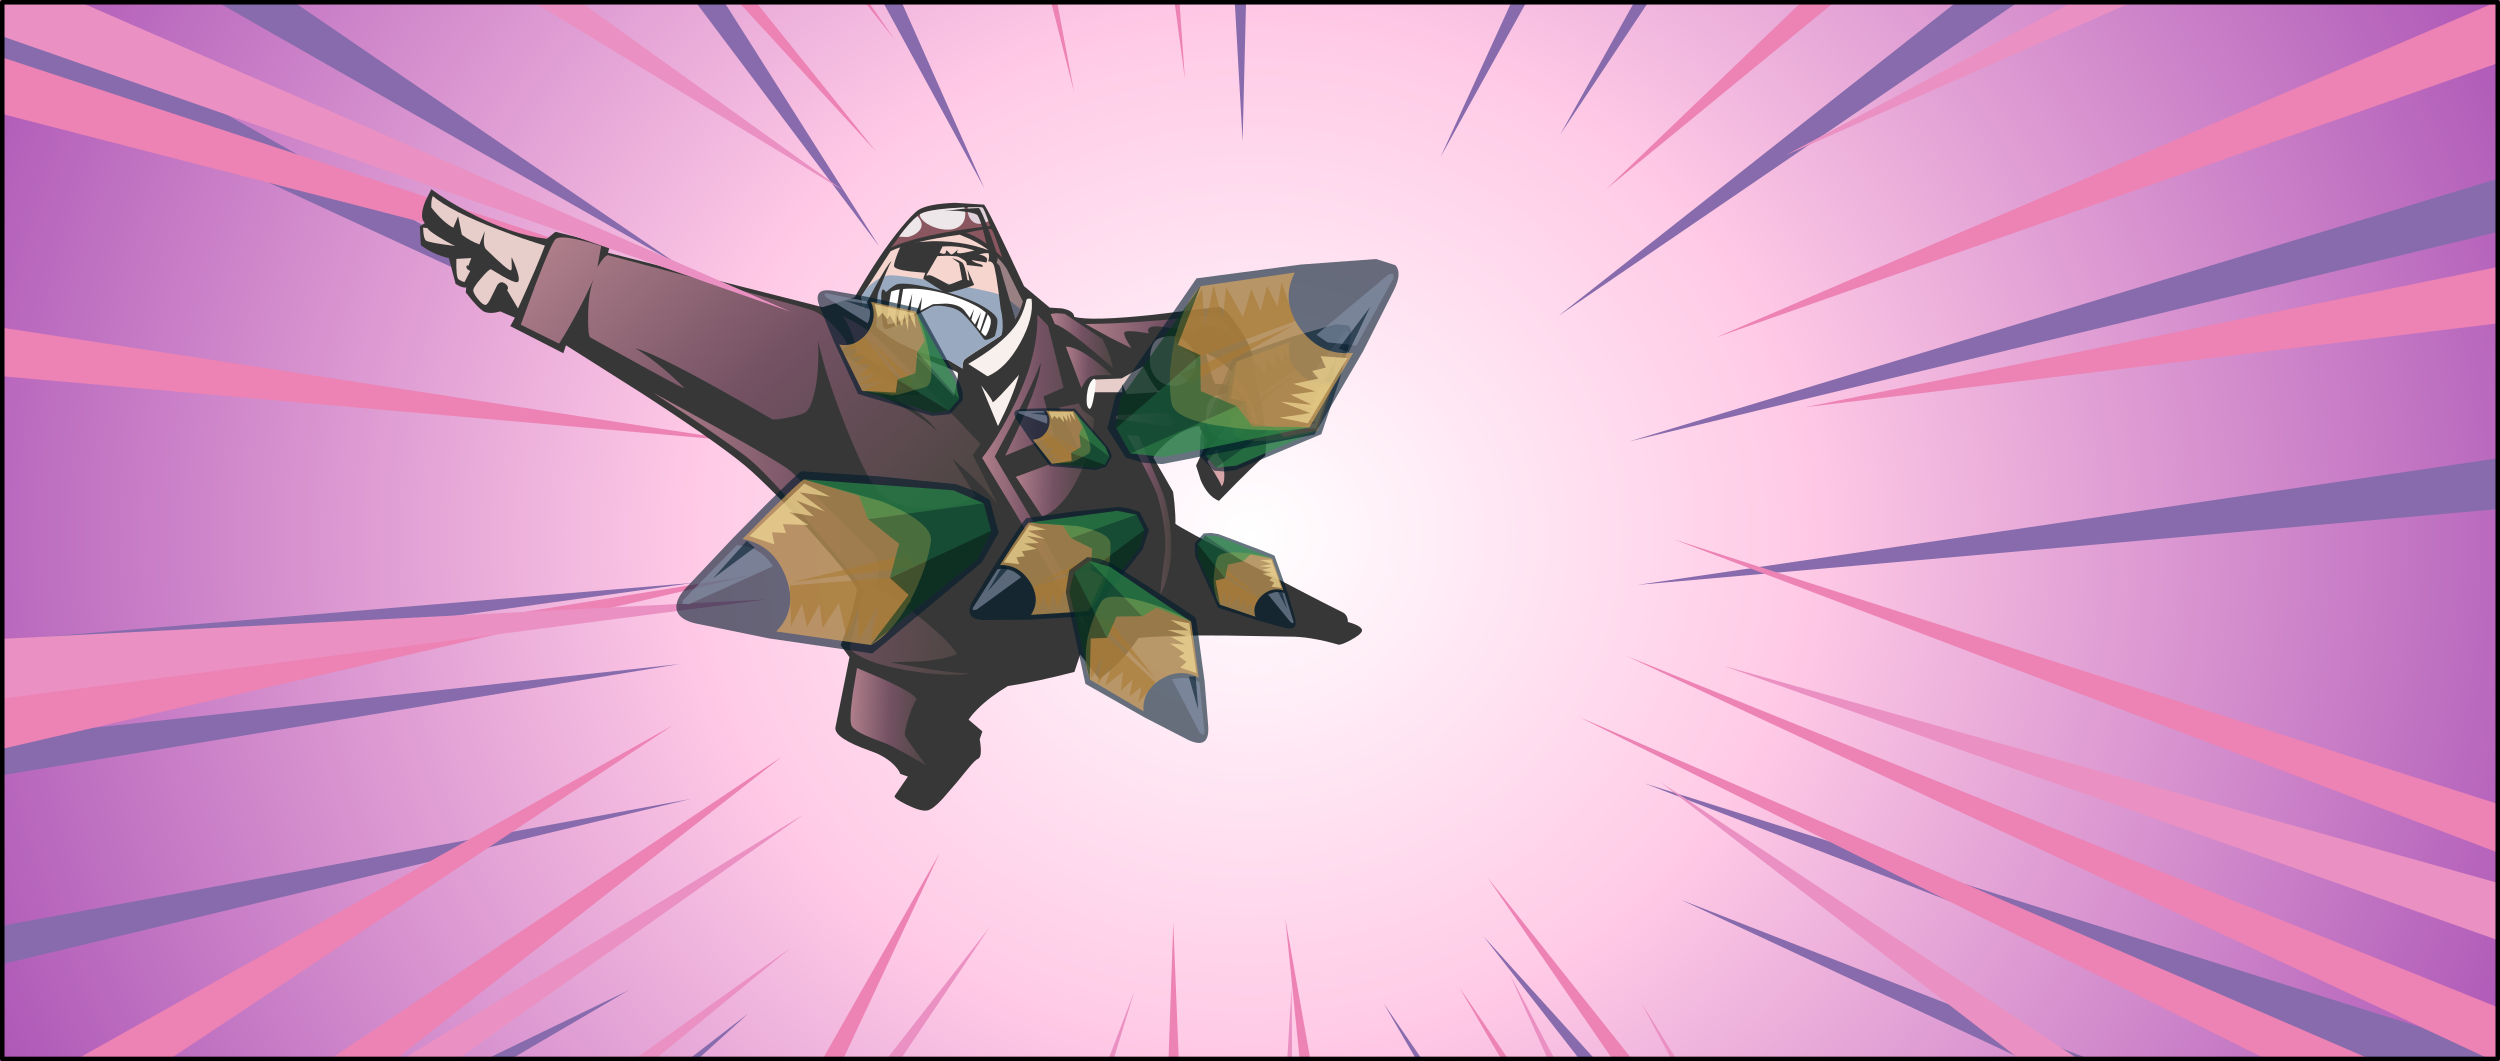<?xml version="1.0" encoding="UTF-8" standalone="no"?>
<svg xmlns:xlink="http://www.w3.org/1999/xlink" height="236.0px" width="556.0px" xmlns="http://www.w3.org/2000/svg">
  <rect width="100%" height="100%" fill="#333333" stroke="none"/>
  <g transform="matrix(1.0, 0.0, 0.0, 1.0, 0.0, 0.0)">
    <use height="240.15" transform="matrix(1.0, 0.0, 0.0, 1.0, -1.0, -1.0)" width="558.0" xlink:href="#shape0"/>
    <use height="365.65" transform="matrix(1.506, -0.14, 0.14, 1.506, -145.175, -109.967)" width="486.85" xlink:href="#shape1"/>
    <use height="360.55" transform="matrix(1.407, 0.556, -0.556, 1.407, 84.359, -260.998)" width="436.65" xlink:href="#shape2"/>
    <use height="333.55" transform="matrix(0.406, 0.014, -0.014, 0.406, 93.7, 40.85)" width="523.15" xlink:href="#shape3"/>
    <use height="282.25" transform="matrix(0.406, 0.014, -0.014, 0.406, 116.5, 52.5)" width="395.55" xlink:href="#shape4"/>
    <use height="387.15" transform="matrix(0.0, 1.663, -1.663, 0.0, 608.559, -278.196)" width="447.6" xlink:href="#shape5"/>
    <use height="39.65" transform="matrix(1.742, 0.069, -0.069, 1.742, 218.3, 68.7)" width="47.25" xlink:href="#shape6"/>
    <use height="39.65" transform="matrix(2.834, 0.71, -0.71, 2.834, 177.9, 25.05)" width="47.25" xlink:href="#shape6"/>
    <use height="97.35" transform="matrix(1.786, 0.0, 0.0, 2.414, -0.997, 0.017)" width="311.35" xlink:href="#sprite0"/>
    <use height="236.0" transform="matrix(1.0, 0.0, 0.0, 1.0, 0.0, 0.0)" width="556.0" xlink:href="#shape8"/>
  </g>
  <defs>
    <g id="shape0" transform="matrix(1.0, 0.0, 0.0, 1.0, 1.0, 1.0)">
      <path d="M557.0 239.15 L-1.0 239.15 -1.0 -1.0 557.0 -1.0 557.0 239.15" fill="url(#gradient0)" fill-rule="evenodd" stroke="none"/>
    </g>
    <radialGradient cx="0" cy="0" gradientTransform="matrix(0.376, 0.0, 0.0, 0.347, 278.0, 119.1)" gradientUnits="userSpaceOnUse" id="gradient0" r="819.2" spreadMethod="pad">
      <stop offset="0.0" stop-color="#ffffff"/>
      <stop offset="0.4" stop-color="#ffcae6"/>
      <stop offset="1.0" stop-color="#ac56b6"/>
    </radialGradient>
    <g id="shape1" transform="matrix(1.0, 0.0, 0.0, 1.0, 91.85, 36.0)">
      <path d="M67.45 -14.15 L122.35 93.3 60.15 -7.8 67.45 -14.15 M100.0 -28.0 L138.55 86.25 91.45 -23.35 100.0 -28.0 M191.0 -36.0 L177.0 82.9 181.3 -35.4 191.0 -36.0 M277.15 -16.8 L205.75 87.9 268.2 -20.7 277.15 -16.8 M303.0 -12.0 L223.6 86.2 294.6 -17.0 303.0 -12.0 M343.0 45.0 L220.85 112.75 336.35 37.9 343.0 45.0 M392.85 108.4 L229.45 132.1 388.45 99.7 392.85 108.4 M395.0 154.0 L228.8 153.2 393.3 144.4 395.0 154.0 M362.75 249.75 L227.1 182.35 365.6 240.45 362.75 249.75 M361.0 276.0 L230.85 199.9 364.95 267.1 361.0 276.0 M92.8 93.35 L-4.05 25.55 0.7 17.0 92.8 93.35 M61.85 312.9 L117.6 219.2 71.0 316.0 61.85 312.9 M272.2 312.95 L201.45 202.55 279.0 306.0 272.2 312.95 M249.1 324.25 L241.0 329.65 185.9 211.0 249.1 324.25 M-3.35 43.0 L95.05 111.15 -7.0 52.0 -3.35 43.0 M-88.05 138.3 L90.8 140.05 -87.2 148.0 -88.05 138.3 M-91.85 187.7 L87.25 171.65 -88.95 197.0 -91.85 187.7 M-91.85 154.55 L87.45 151.75 -90.45 164.2 -91.85 154.55 M-8.85 268.1 L92.75 203.85 -2.0 275.0 -8.85 268.1 M-37.9 241.3 L75.6 198.8 -32.0 249.0 -37.9 241.3" fill="#886bac" fill-rule="evenodd" stroke="none"/>
    </g>
    <g id="shape2" transform="matrix(1.0, 0.0, 0.0, 1.0, 60.1, 50.0)">
      <path d="M27.55 -34.5 L103.3 85.55 21.25 -28.0 27.55 -34.5 M56.55 -50.0 L117.7 77.7 49.0 -45.0 56.55 -50.0 M238.0 -32.0 L181.25 70.05 229.4 -34.85 238.0 -32.0 M304.0 -2.0 L204.3 84.35 297.65 -8.45 304.0 -2.0 M376.5 142.9 L209.25 132.75 375.25 133.9 376.5 142.9 M376.55 112.05 L209.4 114.25 373.85 103.45 376.55 112.05 M373.0 158.0 L206.1 143.65 372.2 148.95 373.0 158.0 M320.0 35.0 L220.3 89.05 314.5 27.85 320.0 35.0 M6.65 286.95 L82.65 193.7 14.45 291.55 6.65 286.95 M30.7 291.35 L99.25 192.1 39.0 295.0 30.7 291.35 M109.95 310.55 L126.0 196.8 119.0 310.0 109.95 310.55 M310.0 243.0 L202.15 170.5 313.4 234.6 310.0 243.0 M306.25 267.1 L204.25 187.05 310.65 259.2 306.25 267.1 M232.15 293.9 L176.8 187.1 239.0 288.0 232.15 293.9 M201.9 306.8 L161.7 193.7 209.85 302.5 201.9 306.8 M-36.7 12.95 L75.95 88.05 -40.4 21.2 -36.7 12.95 M-38.35 37.3 L79.45 104.35 -41.0 46.0 -38.35 37.3 M-60.1 139.55 L77.85 131.45 -58.5 148.45 -60.1 139.55 M-58.1 181.9 L77.25 151.05 -54.0 190.0 -58.1 181.9 M-28.15 236.4 L85.25 169.0 -22.0 243.0 -28.15 236.4" fill="#ed82b4" fill-rule="evenodd" stroke="none"/>
    </g>
    <g id="shape3" transform="matrix(1.0, 0.0, 0.0, 1.0, 0.0, 0.0)">
      <path d="M346.15 55.95 L352.75 56.15 Q359.4 57.1 359.75 60.55 368.95 62.7 403.05 57.9 L438.4 52.4 Q441.35 52.2 448.0 60.7 454.2 68.6 456.6 74.45 459.45 81.45 460.45 92.15 L464.4 107.25 Q468.05 124.15 466.8 133.1 463.1 135.7 442.4 158.5 436.25 156.3 432.1 147.7 L429.2 139.6 435.2 125.45 Q431.0 120.85 430.25 117.8 420.05 120.2 411.85 128.3 409.3 130.85 407.2 133.65 L405.65 135.95 417.15 154.45 418.1 160.7 Q419.0 167.8 419.0 171.85 420.1 173.2 461.35 193.1 500.0 211.7 512.0 217.05 515.1 218.45 515.2 222.3 523.95 224.5 523.05 227.2 522.35 229.1 517.15 232.15 512.05 235.15 510.45 234.9 494.6 230.9 483.0 231.45 L448.85 232.05 Q419.3 232.7 400.9 235.0 392.55 248.9 380.3 258.15 L369.35 245.2 366.55 254.8 Q346.5 260.8 330.4 263.8 320.45 270.2 314.0 277.2 310.8 280.7 309.55 282.95 L317.3 289.1 316.0 293.45 Q317.95 303.1 315.45 304.15 313.95 304.8 310.5 309.3 L304.5 317.15 296.95 326.55 Q291.8 332.6 288.8 333.35 285.45 334.25 277.45 330.7 269.6 327.2 270.6 325.9 L277.4 315.2 273.2 313.9 Q272.45 311.95 270.0 309.5 265.05 304.6 256.6 301.95 236.05 295.55 236.85 289.6 L243.2 251.0 238.15 244.6 Q244.4 226.75 246.0 213.8 244.25 208.9 223.8 187.4 202.95 165.45 186.35 151.3 172.25 139.25 125.8 111.25 L82.2 85.7 80.9 90.1 51.35 76.25 53.75 71.55 45.55 68.4 Q40.5 70.1 37.1 68.95 35.0 68.25 30.5 63.4 L26.4 58.75 26.5 55.9 Q24.3 56.45 20.65 54.15 L16.5 40.2 Q8.35 38.7 0.9 33.7 L0.0 23.4 2.65 21.5 1.45 19.75 Q0.1 16.05 2.7 9.1 L5.6 2.85 Q13.65 8.45 25.7 14.35 49.8 26.2 69.7 27.8 L74.3 23.8 104.5 30.25 103.4 34.25 221.9 60.0 239.25 53.95 Q252.45 29.15 263.7 14.65 269.35 7.4 272.3 5.1 277.55 1.45 292.4 0.4 L308.25 0.85 Q310.0 1.95 331.7 44.7 L346.15 55.95" fill="#373737" fill-rule="evenodd" stroke="none"/>
      <path d="M301.45 20.0 Q308.45 23.1 313.8 27.2 L323.85 68.25 Q321.7 70.95 318.95 72.95 302.1 84.4 300.7 85.8 299.8 86.65 299.6 88.9 L299.6 90.95 291.9 86.65 Q283.5 85.4 273.5 81.75 253.5 74.5 245.65 62.7 244.5 60.95 243.55 57.05 L242.85 53.45 258.05 28.05 Q269.25 22.3 295.5 17.75 L301.45 20.0" fill="#f5d5cd" fill-rule="evenodd" stroke="none"/>
      <path d="M313.8 27.2 Q318.7 30.95 321.85 35.45 L331.35 53.1 Q329.4 61.5 323.85 68.25 L313.8 27.2" fill="#998082" fill-rule="evenodd" stroke="none"/>
      <path d="M245.65 62.7 Q244.5 60.95 243.55 57.05 L242.85 53.45 245.25 49.35 Q251.7 42.2 257.55 41.35 262.0 40.7 290.0 44.7 318.7 48.75 321.65 50.95 L325.0 66.8 Q322.15 70.7 318.95 72.95 302.1 84.4 300.7 85.8 299.8 86.65 299.6 88.9 L299.6 90.95 291.9 86.65 Q283.5 85.4 273.5 81.75 253.5 74.5 245.65 62.7" fill="#99a9c0" fill-rule="evenodd" stroke="none"/>
      <path d="M325.0 66.8 L321.65 50.95 330.05 57.25 Q328.05 62.55 325.0 66.8" fill="#626878" fill-rule="evenodd" stroke="none"/>
      <path d="M263.95 17.7 Q270.45 8.8 274.25 6.8 280.35 3.6 307.45 2.45 308.6 3.2 312.0 12.45 286.25 16.2 269.65 21.55 264.45 23.2 260.8 24.85 L258.2 26.15 263.95 17.7" fill="#8a565f" fill-rule="evenodd" stroke="none"/>
      <path d="M312.85 14.25 Q314.1 15.35 319.25 29.45 307.7 18.85 298.95 16.65 L305.45 15.05 Q312.05 13.55 312.85 14.25" fill="#8a565f" fill-rule="evenodd" stroke="none"/>
      <path d="M310.75 32.45 L302.9 31.45 Q302.15 31.5 303.7 32.3 305.3 33.1 306.65 33.3 308.0 33.55 308.6 34.15 309.15 34.7 308.4 34.9 L300.05 34.2 Q299.8 32.45 298.9 31.9 295.5 29.75 294.25 29.65 L289.0 29.5 283.75 29.9 277.95 40.75 279.8 40.45 Q281.2 40.5 290.6 45.4 L297.7 42.35 295.7 33.3 291.75 30.7 294.4 31.5 Q297.15 32.5 297.85 33.35 298.95 34.7 300.65 42.4 L301.7 42.7 300.45 36.75 304.35 44.85 Q304.45 45.3 296.95 47.75 289.4 50.2 288.75 49.9 L276.4 42.55 277.4 39.25 268.75 38.75 Q260.1 37.9 260.15 36.0 260.2 34.1 262.05 28.8 L263.9 23.9 268.65 23.0 280.95 21.8 Q301.05 21.0 316.4 27.55 317.05 27.8 317.3 29.55 316.35 28.55 314.5 27.9 310.8 26.55 306.45 28.3 309.6 28.5 311.05 30.35 L310.75 32.45 M295.2 27.95 Q296.8 28.15 303.95 26.1 294.95 23.55 286.35 24.55 L284.85 28.0 286.3 28.45 Q288.4 28.9 288.35 27.1 288.3 26.1 289.45 27.25 290.9 28.75 291.3 28.75 292.25 28.7 294.9 25.8 L294.45 26.8 Q294.2 27.85 295.2 27.95" fill="#373737" fill-rule="evenodd" stroke="none"/>
      <path d="M254.15 60.4 Q253.45 51.3 254.05 49.75 254.45 48.7 255.4 49.55 L256.3 50.55 258.65 48.35 Q261.3 46.15 262.85 45.85 270.4 44.55 291.2 49.9 304.7 53.35 312.05 57.95 317.6 61.4 317.8 64.0 317.95 65.65 317.5 68.85 L316.7 72.4 Q316.4 73.1 314.0 74.15 311.55 75.25 310.85 74.55 302.9 64.3 298.05 60.45 294.75 57.8 288.8 57.2 283.65 56.65 281.5 57.7 258.05 72.0 256.2 70.7 254.9 69.85 254.15 60.4" fill="#373737" fill-rule="evenodd" stroke="none"/>
      <path d="M308.85 58.1 Q313.7 61.2 314.15 63.85 314.45 65.95 313.25 69.35 312.1 72.45 311.45 72.65 310.4 72.95 299.75 59.45 296.95 55.85 289.3 55.7 L282.2 56.3 Q259.45 69.2 257.9 68.0 256.9 67.2 257.9 58.65 L259.1 50.2 Q263.7 48.1 272.1 48.15 281.8 48.25 292.45 51.3 303.0 54.4 308.85 58.1" fill="#ffffff" fill-rule="evenodd" stroke="none"/>
      <path d="M261.25 68.35 L263.8 48.2 265.65 48.25 263.2 67.3 261.25 68.35" fill="#373737" fill-rule="evenodd" stroke="none"/>
      <path d="M312.95 59.0 L308.9 71.3 308.15 70.95 311.7 58.65 312.95 59.0" fill="#373737" fill-rule="evenodd" stroke="none"/>
      <path d="M267.2 64.9 L270.7 50.75 269.65 63.85 267.2 64.9" fill="#373737" fill-rule="evenodd" stroke="none"/>
      <path d="M273.15 61.6 L276.1 52.6 275.45 60.75 273.15 61.6" fill="#373737" fill-rule="evenodd" stroke="none"/>
      <path d="M305.4 67.05 L308.7 59.7 306.65 68.1 305.4 67.05" fill="#373737" fill-rule="evenodd" stroke="none"/>
      <path d="M302.2 64.0 L304.8 58.15 303.35 64.75 302.2 64.0" fill="#373737" fill-rule="evenodd" stroke="none"/>
      <path d="M272.05 8.4 Q277.15 13.5 271.85 17.75 269.75 19.4 266.95 20.05 L262.35 19.95 Q268.1 11.65 272.05 8.4" fill="#eee7ea" fill-rule="evenodd" stroke="none"/>
      <path d="M295.3 13.15 Q292.5 15.35 287.6 15.25 283.15 15.1 279.05 13.2 274.85 11.25 273.55 8.55 L273.3 7.4 274.25 6.8 Q279.2 4.25 297.5 2.7 298.0 3.85 298.15 5.45 298.55 10.6 295.3 13.15" fill="#eee7ea" fill-rule="evenodd" stroke="none"/>
      <path d="M307.45 2.45 Q308.3 3.05 311.0 9.85 L310.2 10.25 Q305.0 12.85 301.85 9.8 299.15 7.15 299.4 2.6 306.9 2.1 307.45 2.45" fill="#dfd1db" fill-rule="evenodd" stroke="none"/>
      <path d="M304.5 6.45 Q302.6 5.45 297.4 5.0 291.6 4.45 286.2 5.15 L296.65 3.55 305.4 2.8 Q306.5 2.95 311.75 15.7 316.95 28.35 316.8 29.9 316.65 31.75 316.2 32.25 L318.05 34.25 328.05 64.5 323.25 70.2 Q318.65 75.35 319.9 72.9 321.2 70.35 320.65 64.65 320.25 60.3 319.45 58.0 315.85 35.0 314.45 33.15 313.55 31.95 312.5 31.8 L311.6 31.85 Q312.15 30.05 311.95 28.5 306.75 7.7 304.5 6.45" fill="#373737" fill-rule="evenodd" stroke="none"/>
      <path d="M273.65 84.7 Q296.2 92.25 297.0 93.25 297.85 94.25 295.45 106.2 L273.65 84.7" fill="#f8f0ed" fill-rule="evenodd" stroke="none"/>
      <path d="M327.3 67.1 Q331.5 61.1 333.3 52.2 333.5 51.1 336.05 51.5 337.85 61.55 330.8 75.55 323.55 90.0 313.4 94.7 L302.65 88.3 Q320.15 77.25 327.3 67.1" fill="#f8f0ed" fill-rule="evenodd" stroke="none"/>
      <path d="M310.1 99.8 L312.95 103.15 Q315.95 106.85 316.8 108.8 318.7 107.9 330.65 93.25 327.45 106.05 320.1 121.75 L310.1 99.8" fill="#f8f0ed" fill-rule="evenodd" stroke="none"/>
      <path d="M68.8 31.55 Q65.15 42.5 55.25 66.45 L49.0 56.7 Q49.95 55.1 48.6 53.8 45.5 50.9 43.45 54.1 L40.55 60.5 Q38.65 64.95 37.45 65.1 36.05 65.3 33.4 62.35 30.9 59.55 30.45 57.7 30.05 56.1 34.5 50.6 38.85 45.15 39.8 45.55 40.4 45.8 46.25 49.1 52.25 52.25 54.15 52.1 57.25 51.85 50.9 38.6 50.65 38.8 50.95 42.35 51.3 45.7 50.55 45.75 48.85 45.8 36.7 34.7 35.25 33.4 35.25 28.9 L35.6 24.7 32.95 32.15 Q27.85 30.5 23.15 27.15 L20.75 17.2 18.35 23.5 Q12.8 20.9 5.95 12.9 5.55 9.25 6.5 6.55 16.35 14.5 43.55 23.8 57.15 28.5 68.8 31.55" fill="#e7cecb" fill-rule="evenodd" stroke="none"/>
      <path d="M4.2 24.2 Q4.7 25.4 10.0 28.5 14.95 31.4 19.7 33.45 4.8 32.15 3.45 30.9 2.6 30.1 2.1 26.95 L1.8 24.0 4.2 24.2" fill="#e7cecb" fill-rule="evenodd" stroke="none"/>
      <path d="M28.75 39.75 L27.25 44.2 26.85 43.8 Q26.4 43.6 26.25 44.45 26.05 45.85 28.4 46.85 L25.45 53.05 Q23.8 52.65 22.25 51.7 20.7 50.75 20.6 40.5 L28.75 39.75" fill="#e7cecb" fill-rule="evenodd" stroke="none"/>
      <path d="M371.05 94.55 L386.8 93.35 398.4 86.3 401.55 91.9 Q405.3 97.95 408.0 100.05 L390.05 101.85 387.2 96.5 387.45 100.9 371.15 101.45 371.05 94.55" fill="#e7cecb" fill-rule="evenodd" stroke="none"/>
      <path d="M413.95 96.4 Q408.25 95.9 404.65 91.15 401.3 86.7 402.05 79.45 402.8 72.4 406.45 70.8 412.2 68.3 417.25 69.85 421.75 71.2 424.5 75.3 427.15 79.25 427.15 83.9 427.15 88.75 424.1 92.2 419.95 96.95 413.95 96.4" fill="#e7cecb" fill-rule="evenodd" stroke="none"/>
      <path d="M438.0 101.35 Q443.35 99.0 448.05 100.45 452.2 101.7 454.8 105.55 457.25 109.2 457.25 113.55 457.25 118.1 454.45 121.3 450.6 125.65 445.05 125.2 439.7 124.75 436.35 120.3 433.2 116.15 433.9 109.4 434.6 102.8 438.0 101.35" fill="#e7cecb" fill-rule="evenodd" stroke="none"/>
      <path d="M440.9 129.65 L441.2 134.05 443.85 137.0 Q446.05 147.8 443.6 150.5 442.85 148.4 439.0 142.6 L435.3 137.2 440.9 129.65" fill="#d7a4a7" fill-rule="evenodd" stroke="none"/>
      <path d="M432.4 77.9 L436.25 79.6 Q441.0 82.05 445.3 85.95 459.05 98.55 463.5 121.0 462.95 119.85 461.35 118.35 L459.8 117.05 Q459.8 115.45 457.8 108.65 456.0 102.65 451.5 98.8 446.0 94.0 438.35 94.6 437.15 93.65 434.65 85.7 L432.4 77.9" fill="#d7a4a7" fill-rule="evenodd" stroke="none"/>
      <path d="M371.05 94.55 Q373.55 92.2 372.3 101.95 371.05 111.95 369.4 110.4 367.75 108.85 368.15 103.0 368.6 96.9 371.05 94.55" fill="#fcfbfa" fill-rule="evenodd" stroke="none"/>
      <path d="M244.4 59.95 L250.2 48.0 Q256.45 35.55 258.75 33.35 256.9 36.8 252.15 50.65 251.45 52.75 251.5 61.9 L251.7 70.65 Q249.25 69.9 247.15 68.2 242.85 64.8 244.4 59.95" fill="#373737" fill-rule="evenodd" stroke="none"/>
      <path d="M69.55 64.3 Q69.15 67.05 72.2 67.1 75.3 67.1 77.0 64.3 77.85 67.9 75.5 69.2 73.75 70.2 70.85 69.7 69.0 69.4 69.1 66.8 L69.55 64.3" fill="#373737" fill-rule="evenodd" stroke="none"/>
      <path d="M243.35 78.45 Q243.75 80.15 246.2 79.95 248.6 79.75 249.2 77.9 252.3 81.85 245.8 81.6 244.25 81.55 243.65 80.0 L243.35 78.45" fill="#373737" fill-rule="evenodd" stroke="none"/>
      <path d="M251.1 84.6 Q251.5 86.25 253.95 86.05 256.35 85.8 256.95 84.0 260.05 87.95 253.55 87.7 252.0 87.65 251.4 86.15 L251.1 84.6" fill="#373737" fill-rule="evenodd" stroke="none"/>
      <path d="M261.15 91.7 Q261.55 93.4 264.0 93.2 266.4 93.0 267.0 91.15 270.1 95.1 263.6 94.85 262.05 94.8 261.45 93.25 L261.15 91.7" fill="#373737" fill-rule="evenodd" stroke="none"/>
      <path d="M273.55 108.55 Q273.95 110.2 276.4 110.0 278.8 109.75 279.4 107.95 282.5 111.9 276.0 111.65 274.45 111.6 273.85 110.1 L273.55 108.55" fill="#373737" fill-rule="evenodd" stroke="none"/>
      <path d="M286.15 121.5 Q284.6 121.45 284.05 119.9 L283.75 118.35 Q284.15 120.0 286.55 119.8 288.95 119.6 289.6 117.8 292.55 121.65 286.15 121.5" fill="#373737" fill-rule="evenodd" stroke="none"/>
      <path d="M346.95 92.8 Q347.35 94.45 349.8 94.25 352.2 94.05 352.8 92.25 354.45 94.35 352.95 95.3 351.8 96.0 349.4 95.9 347.85 95.85 347.25 94.35 L346.95 92.8" fill="#373737" fill-rule="evenodd" stroke="none"/>
      <path d="M344.4 82.1 Q344.8 83.75 347.2 83.55 349.65 83.35 350.25 81.55 353.3 85.45 346.8 85.2 345.25 85.15 344.7 83.65 L344.4 82.1" fill="#373737" fill-rule="evenodd" stroke="none"/>
      <path d="M342.3 71.25 Q342.7 72.95 345.15 72.75 347.55 72.55 348.15 70.7 351.25 74.65 344.75 74.4 343.2 74.35 342.6 72.8 L342.3 71.25" fill="#373737" fill-rule="evenodd" stroke="none"/>
      <path d="M340.3 121.55 Q340.7 123.25 343.15 123.05 345.55 122.85 346.15 121.0 347.8 123.1 346.3 124.05 345.15 124.8 342.75 124.7 341.2 124.65 340.6 123.1 L340.3 121.55" fill="#373737" fill-rule="evenodd" stroke="none"/>
      <path d="M339.4 125.45 Q341.05 127.55 339.55 128.5 338.4 129.25 336.0 129.15 334.45 129.1 333.85 127.55 L333.55 126.0 Q333.95 127.7 336.4 127.5 338.8 127.3 339.4 125.45" fill="#373737" fill-rule="evenodd" stroke="none"/>
      <path d="M66.5 76.35 Q66.25 78.8 68.65 78.95 71.1 79.05 72.35 76.55 73.1 79.85 71.3 80.95 69.95 81.8 67.65 81.25 66.2 80.9 66.2 78.6 L66.5 76.35" fill="#373737" fill-rule="evenodd" stroke="none"/>
      <path d="M74.5 47.1 Q74.1 50.6 77.55 50.75 80.95 50.9 82.75 47.4 83.85 52.0 81.3 53.55 79.4 54.75 76.15 54.0 74.05 53.55 74.05 50.25 L74.5 47.1" fill="#373737" fill-rule="evenodd" stroke="none"/>
      <path d="M83.25 30.65 Q82.95 33.45 85.75 33.55 88.55 33.65 90.05 30.85 90.95 34.55 88.85 35.8 87.25 36.75 84.6 36.15 82.9 35.8 82.9 33.2 L83.25 30.65" fill="#373737" fill-rule="evenodd" stroke="none"/>
    </g>
    <g id="shape4" transform="matrix(1.0, 0.0, 0.0, 1.0, 0.0, 0.0)">
      <path d="M395.55 48.35 Q389.7 40.1 381.95 37.25 377.15 35.45 371.95 37.45 L367.7 39.75 Q358.3 38.1 349.55 37.5 344.1 37.15 343.4 39.25 343.1 40.35 343.85 41.45 L337.65 40.75 Q331.25 40.3 330.5 41.25 329.75 42.2 332.1 46.15 L334.55 49.9 323.15 44.75 308.85 37.5 Q336.0 36.55 380.6 29.9 382.0 29.55 388.9 38.9 L395.55 48.35" fill="url(#gradient1)" fill-rule="evenodd" stroke="none"/>
      <path d="M329.65 86.65 L355.35 84.45 360.4 89.25 356.85 92.2 327.45 88.8 Q327.25 88.25 327.4 87.75 327.7 86.65 329.65 86.65" fill="url(#gradient2)" fill-rule="evenodd" stroke="none"/>
      <path d="M333.85 97.6 L340.15 97.6 354.75 129.1 356.4 134.35 Q358.25 140.9 359.2 147.65 362.25 169.15 355.1 184.2 355.05 179.15 355.85 172.05 L356.8 160.8 Q357.25 147.15 351.25 129.2 348.05 121.9 340.6 109.05 L333.85 97.6" fill="url(#gradient3)" fill-rule="evenodd" stroke="none"/>
      <path d="M297.45 32.35 L318.6 45.5 321.5 51.3 Q324.4 57.8 324.7 61.0 298.85 39.7 292.2 38.15 L289.7 32.7 292.75 32.15 297.45 32.35" fill="url(#gradient4)" fill-rule="evenodd" stroke="none"/>
      <path d="M313.0 66.05 Q311.2 66.75 309.4 69.8 L307.95 72.65 298.65 50.3 Q304.15 49.85 314.9 57.45 320.25 61.25 324.5 65.1 315.85 64.9 313.0 66.05" fill="url(#gradient5)" fill-rule="evenodd" stroke="none"/>
      <path d="M306.8 81.05 L308.85 84.6 315.35 88.95 Q315.25 105.4 307.95 121.5 300.15 138.75 289.0 143.7 L273.75 122.45 308.65 108.15 296.15 83.8 306.8 81.05" fill="url(#gradient6)" fill-rule="evenodd" stroke="none"/>
      <path d="M298.15 72.75 L287.3 78.0 293.9 99.0 267.5 111.1 Q285.2 72.45 285.2 59.45 280.75 73.6 261.8 111.75 L311.35 189.45 314.5 204.05 254.95 112.7 Q262.45 102.35 269.6 87.25 284.0 57.05 282.45 33.35 L288.5 39.1 298.15 72.75" fill="url(#gradient7)" fill-rule="evenodd" stroke="none"/>
      <path d="M200.15 176.65 Q200.25 184.6 197.85 185.95 206.3 188.3 222.9 200.5 239.5 212.65 244.9 220.45 239.5 223.4 225.75 225.15 L209.9 226.25 Q204.3 225.95 223.1 228.45 241.1 230.85 252.5 231.05 239.55 233.3 217.8 230.35 193.4 227.0 185.95 219.45 L192.95 186.8 Q141.55 127.45 125.05 115.9 114.75 108.7 93.25 95.25 L73.8 83.3 109.4 101.15 Q145.95 119.8 150.85 123.85 L174.3 145.75 Q193.05 163.6 196.1 165.7 200.0 168.3 200.15 176.65" fill="url(#gradient8)" fill-rule="evenodd" stroke="none"/>
      <path d="M205.85 236.0 Q221.6 242.55 223.6 245.85 220.9 250.9 219.1 258.2 217.5 264.5 217.9 266.0 218.1 266.95 224.3 274.7 L230.4 282.25 Q213.25 272.75 207.25 270.65 200.4 268.4 196.85 267.0 190.6 264.5 188.8 262.15 187.0 259.8 188.55 244.7 L190.45 230.05 205.85 236.0" fill="url(#gradient9)" fill-rule="evenodd" stroke="none"/>
      <path d="M176.1 37.75 L182.05 40.55 Q189.1 44.2 194.5 48.4 203.15 55.1 253.8 105.2 L249.8 111.35 264.2 137.65 Q258.25 130.4 247.85 121.35 L238.65 113.7 252.05 133.75 Q239.0 142.2 221.5 141.3 203.4 140.4 196.1 129.85 188.55 118.95 178.0 94.1 167.3 69.05 163.0 51.85 164.25 68.0 162.15 79.4 160.45 88.25 157.75 90.8 155.9 92.55 148.05 94.3 140.7 96.0 139.35 95.55 123.7 87.15 106.9 78.6 73.3 61.5 63.1 59.3 75.5 66.15 90.45 79.8 92.65 81.8 70.9 70.75 L38.4 54.3 Q36.85 53.7 36.65 41.85 36.45 29.1 39.05 22.2 30.95 41.65 21.35 58.2 L0.0 48.55 7.4 26.05 Q15.25 3.15 17.5 1.0 19.8 -1.1 31.35 1.25 37.15 2.4 42.5 4.0 L40.85 15.55 43.05 12.0 Q45.5 8.55 46.55 8.9 150.8 32.55 159.25 35.2 165.3 37.15 173.0 45.15 180.45 52.95 178.45 54.35 176.1 55.95 176.35 56.95 176.7 58.7 182.4 61.95 190.85 66.8 212.1 75.95 L196.55 79.7 210.45 86.35 Q225.3 94.1 230.0 99.45 226.3 93.5 215.85 86.9 L206.15 81.55 207.95 80.65 Q210.6 79.75 214.85 79.8 222.95 80.0 217.25 75.65 211.3 71.3 197.3 64.05 L184.5 57.65 Q182.15 46.35 176.1 37.75" fill="url(#gradient10)" fill-rule="evenodd" stroke="none"/>
    </g>
    <linearGradient gradientTransform="matrix(0.053, 0.0, 0.0, 0.012, 352.2, 39.9)" gradientUnits="userSpaceOnUse" id="gradient1" spreadMethod="pad" x1="-819.2" x2="819.2">
      <stop offset="0.0" stop-color="#af7e8b"/>
      <stop offset="0.506" stop-color="#735162"/>
      <stop offset="1.0" stop-color="#4c4542"/>
    </linearGradient>
    <linearGradient gradientTransform="matrix(0.02, 0.0, 0.0, 0.005, 343.85, 88.3)" gradientUnits="userSpaceOnUse" id="gradient2" spreadMethod="pad" x1="-819.2" x2="819.2">
      <stop offset="0.0" stop-color="#af7e8b"/>
      <stop offset="0.506" stop-color="#735162"/>
      <stop offset="1.0" stop-color="#4c4542"/>
    </linearGradient>
    <linearGradient gradientTransform="matrix(0.016, 0.0, 0.0, 0.053, 346.95, 140.9)" gradientUnits="userSpaceOnUse" id="gradient3" spreadMethod="pad" x1="-819.2" x2="819.2">
      <stop offset="0.0" stop-color="#af7e8b"/>
      <stop offset="0.506" stop-color="#735162"/>
      <stop offset="1.0" stop-color="#4c4542"/>
    </linearGradient>
    <linearGradient gradientTransform="matrix(0.021, 0.0, 0.0, 0.018, 307.2, 46.45)" gradientUnits="userSpaceOnUse" id="gradient4" spreadMethod="pad" x1="-819.2" x2="819.2">
      <stop offset="0.0" stop-color="#af7e8b"/>
      <stop offset="0.506" stop-color="#735162"/>
      <stop offset="1.0" stop-color="#4c4542"/>
    </linearGradient>
    <linearGradient gradientTransform="matrix(0.016, 0.0, 0.0, 0.014, 311.55, 61.45)" gradientUnits="userSpaceOnUse" id="gradient5" spreadMethod="pad" x1="-819.2" x2="819.2">
      <stop offset="0.0" stop-color="#af7e8b"/>
      <stop offset="0.506" stop-color="#735162"/>
      <stop offset="1.0" stop-color="#4c4542"/>
    </linearGradient>
    <linearGradient gradientTransform="matrix(0.025, 0.0, 0.0, 0.038, 294.55, 112.35)" gradientUnits="userSpaceOnUse" id="gradient6" spreadMethod="pad" x1="-819.2" x2="819.2">
      <stop offset="0.0" stop-color="#af7e8b"/>
      <stop offset="0.506" stop-color="#735162"/>
      <stop offset="1.0" stop-color="#4c4542"/>
    </linearGradient>
    <linearGradient gradientTransform="matrix(0.036, 0.0, 0.0, 0.104, 284.7, 118.7)" gradientUnits="userSpaceOnUse" id="gradient7" spreadMethod="pad" x1="-819.2" x2="819.2">
      <stop offset="0.0" stop-color="#af7e8b"/>
      <stop offset="0.506" stop-color="#735162"/>
      <stop offset="1.0" stop-color="#4c4542"/>
    </linearGradient>
    <linearGradient gradientTransform="matrix(0.109, 0.0, 0.0, 0.091, 163.15, 157.65)" gradientUnits="userSpaceOnUse" id="gradient8" spreadMethod="pad" x1="-819.2" x2="819.2">
      <stop offset="0.0" stop-color="#af7e8b"/>
      <stop offset="0.506" stop-color="#735162"/>
      <stop offset="1.0" stop-color="#4c4542"/>
    </linearGradient>
    <linearGradient gradientTransform="matrix(0.026, 0.0, 0.0, 0.032, 209.1, 256.15)" gradientUnits="userSpaceOnUse" id="gradient9" spreadMethod="pad" x1="-819.2" x2="819.2">
      <stop offset="0.0" stop-color="#af7e8b"/>
      <stop offset="0.506" stop-color="#735162"/>
      <stop offset="1.0" stop-color="#4c4542"/>
    </linearGradient>
    <linearGradient gradientTransform="matrix(0.114, 0.114, -0.061, 0.061, 132.1, 70.7)" gradientUnits="userSpaceOnUse" id="gradient10" spreadMethod="pad" x1="-819.2" x2="819.2">
      <stop offset="0.0" stop-color="#af7e8b"/>
      <stop offset="0.506" stop-color="#735162"/>
      <stop offset="1.0" stop-color="#4c4542"/>
    </linearGradient>
    <g id="shape5" transform="matrix(1.0, 0.0, 0.0, 1.0, 70.4, 51.8)">
      <path d="M-40.45 296.4 L-45.2 287.9 92.85 201.2 -40.45 296.4 M-44.5 270.45 L-48.15 261.4 95.1 183.4 -44.5 270.45 M-70.4 107.8 L-67.5 98.5 87.3 122.9 -70.4 107.8 M-56.2 151.45 L-54.8 141.85 87.5 142.85 -56.2 151.45 M-52.4 167.7 L-51.55 158.0 90.85 154.55 -52.4 167.7 M-48.55 12.05 L-42.65 4.35 75.6 95.8 -48.55 12.05 M-26.35 -2.0 L-19.5 -8.95 92.8 90.75 -26.35 -2.0 M288.5 323.65 L279.55 327.5 205.8 206.65 288.5 323.65 M314.35 318.85 L305.95 323.8 223.65 208.4 314.35 318.85 M193.1 335.35 L183.4 334.75 177.05 211.7 193.1 335.35 M95.8 330.85 L87.25 326.2 138.6 208.35 95.8 330.85 M55.9 310.65 L48.55 304.3 122.4 201.3 55.9 310.65 M365.15 203.95 L360.75 212.6 229.5 162.45 365.15 203.95 M335.95 259.35 L329.3 266.45 220.9 181.8 335.95 259.35 M377.2 140.75 L375.5 150.35 228.85 141.4 377.2 140.75 M357.9 43.05 L360.75 52.4 227.15 112.25 357.9 43.05 M356.15 16.85 L360.1 25.75 230.9 94.7 356.15 16.85 M276.1 -20.45 L282.9 -13.45 201.5 92.05 276.1 -20.45 M223.9 -51.8 L232.0 -46.4 185.95 83.6 223.9 -51.8 M56.65 -38.85 L65.85 -41.9 117.65 75.35 56.65 -38.85" fill="#ea90c2" fill-rule="evenodd" stroke="none"/>
    </g>
    <g id="shape6" transform="matrix(1.0, 0.0, 0.0, 1.0, 0.0, 0.0)">
      <path d="M45.25 0.15 L46.8 0.25 Q47.45 0.7 47.15 2.1 L46.0 7.2 43.95 14.25 33.25 19.25 31.85 19.5 30.45 19.45 28.55 17.65 28.55 15.05 32.35 4.9 39.8 1.95 45.25 0.15" fill="#001b2c" fill-opacity="0.6" fill-rule="evenodd" stroke="none"/>
      <path d="M40.95 6.7 Q42.95 8.35 45.3 7.5 L43.45 13.8 Q41.05 14.9 37.4 15.3 33.35 15.8 32.8 14.55 32.05 12.8 31.9 10.4 31.7 7.35 32.8 5.4 L39.5 2.65 Q38.95 5.05 40.95 6.7" fill="#eeb05b" fill-opacity="0.6" fill-rule="evenodd" stroke="none"/>
      <path d="M32.75 10.35 Q31.65 9.95 31.8 9.6 L32.95 5.55 33.85 8.35 33.75 5.1 35.05 7.45 34.7 5.0 36.5 6.9 36.6 4.7 37.7 6.15 37.7 4.15 38.85 5.5 38.7 3.6 40.4 6.25 33.9 10.7 32.75 10.35" fill="#a97a32" fill-opacity="0.6" fill-rule="evenodd" stroke="none"/>
      <path d="M42.25 6.85 L46.35 1.2 Q46.6 0.9 46.8 0.95 L46.9 1.25 45.4 6.9 43.2 7.2 42.25 6.85" fill="#8795ab" fill-opacity="0.6" fill-rule="evenodd" stroke="none"/>
      <path d="M44.15 7.45 L45.7 3.8 44.95 7.55 44.15 7.45" fill="#001b2c" fill-opacity="0.6" fill-rule="evenodd" stroke="none"/>
      <path d="M32.85 12.3 L40.35 6.6 33.9 12.7 32.85 12.3" fill="#a97a32" fill-opacity="0.6" fill-rule="evenodd" stroke="none"/>
      <path d="M32.8 5.35 L32.2 10.15 34.05 10.5 29.15 17.55 28.95 15.2 32.8 5.35" fill="#09371c" fill-opacity="0.6" fill-rule="evenodd" stroke="none"/>
      <path d="M34.75 13.15 L37.7 13.6 30.7 19.05 29.2 17.45 34.05 10.5 34.75 13.15" fill="#176636" fill-opacity="0.6" fill-rule="evenodd" stroke="none"/>
      <path d="M30.7 19.05 L37.7 13.6 39.2 14.8 43.45 13.8 33.25 18.7 30.7 19.05" fill="#30994b" fill-opacity="0.6" fill-rule="evenodd" stroke="none"/>
      <path d="M43.2 11.05 L41.45 10.9 Q42.3 10.5 43.2 10.05 L42.6 9.6 43.55 9.1 42.95 8.35 44.95 8.0 43.25 13.55 41.05 13.65 43.25 12.75 40.85 12.45 43.2 12.1 41.45 11.75 43.2 11.05" fill="#fce69f" fill-opacity="0.6" fill-rule="evenodd" stroke="none"/>
      <path d="M6.75 26.45 L12.55 25.4 18.4 24.55 19.85 24.7 21.2 25.1 22.45 27.35 21.75 29.85 15.35 38.6 7.4 39.4 1.7 39.65 Q0.6 39.65 0.2 39.15 -0.3 38.5 0.35 37.25 L2.9 32.7 4.7 29.65 Q6.55 26.6 6.75 26.45" fill="#001b2c" fill-opacity="0.6" fill-rule="evenodd" stroke="none"/>
      <path d="M17.6 29.2 Q17.8 31.05 17.3 33.45 16.65 36.45 15.1 38.0 L7.85 38.75 Q9.05 36.7 7.55 34.55 6.05 32.4 3.65 32.55 6.7 27.3 7.1 27.0 L13.35 27.2 Q17.4 27.85 17.6 29.2" fill="#eeb05b" fill-opacity="0.6" fill-rule="evenodd" stroke="none"/>
      <path d="M14.9 34.85 L14.1 38.0 13.45 35.4 13.15 37.85 11.95 35.5 11.2 37.65 10.55 35.9 10.05 37.85 9.25 36.25 8.85 38.1 8.0 35.1 15.5 32.6 Q17.6 33.75 17.15 34.2 L15.0 37.75 14.9 34.85" fill="#a97a32" fill-opacity="0.6" fill-rule="evenodd" stroke="none"/>
      <path d="M0.9 38.35 L0.4 38.45 0.4 38.15 3.35 33.1 Q5.1 32.75 6.4 34.0 L0.9 38.35" fill="#8795ab" fill-opacity="0.6" fill-rule="evenodd" stroke="none"/>
      <path d="M4.7 32.95 L2.2 36.0 4.0 32.6 4.7 32.95" fill="#001b2c" fill-opacity="0.6" fill-rule="evenodd" stroke="none"/>
      <path d="M16.95 31.35 L8.15 34.8 16.0 30.7 16.95 31.35" fill="#a97a32" fill-opacity="0.6" fill-rule="evenodd" stroke="none"/>
      <path d="M15.05 38.05 L16.95 33.6 15.25 32.7 21.9 27.3 21.4 29.65 15.05 38.05" fill="#09371c" fill-opacity="0.6" fill-rule="evenodd" stroke="none"/>
      <path d="M21.85 27.35 L15.25 32.7 15.3 30.0 12.55 28.75 20.8 25.45 21.85 27.35" fill="#176636" fill-opacity="0.6" fill-rule="evenodd" stroke="none"/>
      <path d="M20.8 25.45 L12.55 28.75 11.45 27.2 7.1 27.0 18.3 25.05 20.8 25.45" fill="#30994b" fill-opacity="0.6" fill-rule="evenodd" stroke="none"/>
      <path d="M4.1 32.2 L7.2 27.3 9.35 27.8 7.0 28.05 9.25 29.0 6.9 28.7 8.5 29.55 6.6 29.7 8.25 30.3 6.35 30.7 6.75 31.3 5.7 31.5 6.1 32.35 4.1 32.2" fill="#fce69f" fill-opacity="0.6" fill-rule="evenodd" stroke="none"/>
      <path d="M5.0 13.9 Q4.2 12.7 5.65 12.55 L8.45 12.35 12.4 12.25 16.7 16.9 Q17.4 17.75 17.3 18.3 L16.65 19.5 15.35 19.95 9.5 19.7 6.8 16.35 5.0 13.9" fill="#001b2c" fill-opacity="0.6" fill-rule="evenodd" stroke="none"/>
      <path d="M7.2 16.4 Q8.5 16.3 9.05 15.0 9.55 13.7 8.75 12.65 L12.25 12.55 Q13.2 13.6 14.0 15.4 14.95 17.4 14.4 17.9 L12.4 19.05 9.75 19.4 7.2 16.4" fill="#eeb05b" fill-opacity="0.6" fill-rule="evenodd" stroke="none"/>
      <path d="M9.3 16.75 L8.3 17.1 8.75 16.25 7.8 16.65 8.9 15.35 12.25 17.95 Q12.4 19.25 12.0 19.2 L9.8 19.3 11.05 18.35 9.45 18.95 10.4 17.9 9.2 18.5 9.9 17.25 8.75 17.55 9.3 16.75" fill="#a97a32" fill-opacity="0.6" fill-rule="evenodd" stroke="none"/>
      <path d="M8.9 14.3 L5.35 13.15 5.15 12.95 5.3 12.85 8.4 12.7 Q9.1 13.4 8.9 14.3" fill="#8795ab" fill-opacity="0.6" fill-rule="evenodd" stroke="none"/>
      <path d="M8.9 13.25 L6.75 13.05 8.8 12.85 8.9 13.25" fill="#001b2c" fill-opacity="0.6" fill-rule="evenodd" stroke="none"/>
      <path d="M9.1 15.35 L13.25 17.65 13.25 18.25 9.1 15.35" fill="#a97a32" fill-opacity="0.6" fill-rule="evenodd" stroke="none"/>
      <path d="M9.7 19.4 L12.25 18.9 12.15 17.9 16.55 19.25 15.35 19.7 9.7 19.4" fill="#09371c" fill-opacity="0.6" fill-rule="evenodd" stroke="none"/>
      <path d="M12.15 17.9 L13.35 17.1 13.1 15.5 17.05 18.2 16.5 19.25 12.15 17.9" fill="#176636" fill-opacity="0.6" fill-rule="evenodd" stroke="none"/>
      <path d="M12.25 12.55 L16.45 16.95 17.05 18.2 13.1 15.5 13.45 14.55 12.25 12.55" fill="#30994b" fill-opacity="0.6" fill-rule="evenodd" stroke="none"/>
      <path d="M12.15 12.7 L12.55 13.8 11.75 12.8 12.0 14.1 11.45 12.95 11.5 13.9 10.9 13.15 11.1 14.05 10.4 13.3 10.25 13.65 9.8 13.25 9.55 13.7 9.05 12.75 12.15 12.7" fill="#fce69f" fill-opacity="0.6" fill-rule="evenodd" stroke="none"/>
      <path d="M40.4 34.5 L41.5 37.75 Q42.05 39.45 40.35 39.15 L36.7 38.3 31.65 36.9 28.5 30.5 28.35 28.8 29.45 27.5 30.35 27.4 31.3 27.5 Q38.35 29.8 38.6 30.0 L40.4 34.5" fill="#001b2c" fill-opacity="0.6" fill-rule="evenodd" stroke="none"/>
      <path d="M36.45 37.85 L31.9 36.5 Q31.05 35.35 30.95 33.35 30.95 31.75 31.3 30.55 31.55 29.7 34.25 29.75 36.65 29.8 38.3 30.35 L39.9 34.35 Q38.35 33.95 37.15 35.15 35.95 36.35 36.45 37.85" fill="#eeb05b" fill-opacity="0.6" fill-rule="evenodd" stroke="none"/>
      <path d="M31.55 33.3 L32.25 33.0 36.8 35.5 35.9 37.3 35.85 36.05 35.15 37.0 35.05 35.7 34.4 36.75 34.2 35.3 33.15 36.65 33.25 35.05 32.55 36.65 32.4 34.5 32.0 36.4 31.0 33.85 Q30.85 33.6 31.55 33.3" fill="#a97a32" fill-opacity="0.6" fill-rule="evenodd" stroke="none"/>
      <path d="M41.0 38.4 L37.95 34.95 38.6 34.7 Q39.35 34.45 40.05 34.7 L41.35 38.3 41.3 38.5 41.0 38.4" fill="#8795ab" fill-opacity="0.6" fill-rule="evenodd" stroke="none"/>
      <path d="M39.15 34.45 L39.65 34.3 40.45 36.7 39.15 34.45" fill="#001b2c" fill-opacity="0.6" fill-rule="evenodd" stroke="none"/>
      <path d="M36.75 35.25 L31.45 32.0 32.15 31.7 36.75 35.25" fill="#a97a32" fill-opacity="0.6" fill-rule="evenodd" stroke="none"/>
      <path d="M31.9 36.55 L28.75 30.4 28.75 28.85 32.4 33.1 31.2 33.45 31.9 36.55" fill="#09371c" fill-opacity="0.6" fill-rule="evenodd" stroke="none"/>
      <path d="M28.75 28.9 L29.65 27.75 34.6 30.85 32.7 31.35 32.4 33.1 28.75 28.9" fill="#176636" fill-opacity="0.6" fill-rule="evenodd" stroke="none"/>
      <path d="M29.65 27.75 L31.3 27.8 38.3 30.35 35.5 29.95 34.6 30.85 29.65 27.75" fill="#30994b" fill-opacity="0.6" fill-rule="evenodd" stroke="none"/>
      <path d="M38.4 32.8 L37.15 32.35 38.3 32.15 37.1 31.85 38.25 31.5 36.7 31.4 38.25 31.05 36.75 30.6 38.2 30.5 39.65 34.05 38.35 33.95 38.7 33.4 38.05 33.15 38.4 32.8" fill="#fce69f" fill-opacity="0.6" fill-rule="evenodd" stroke="none"/>
    </g>
    <g id="sprite0" transform="matrix(1.0, 0.0, 0.0, 1.0, 24.75, 10.35)">
      <use height="97.35" transform="matrix(1.0, 0.0, 0.0, 1.0, -24.75, -10.35)" width="311.35" xlink:href="#shape7"/>
    </g>
    <g id="shape7" transform="matrix(1.0, 0.0, 0.0, 1.0, 24.75, 10.35)">
      <path d="M286.6 87.0 L-24.75 87.0 -24.75 -10.35 286.6 -10.35 286.6 87.0" fill="#cccccc" fill-opacity="0.0" fill-rule="evenodd" stroke="none"/>
    </g>
    <g id="shape8" transform="matrix(1.0, 0.0, 0.0, 1.0, 0.0, 0.0)">
      <path d="M555.5 0.5 L555.5 235.5 0.5 235.5 0.5 0.5 555.5 0.5 Z" fill="none" stroke="#000000" stroke-linecap="round" stroke-linejoin="round" stroke-width="1.0"/>
    </g>
  </defs>
</svg>
